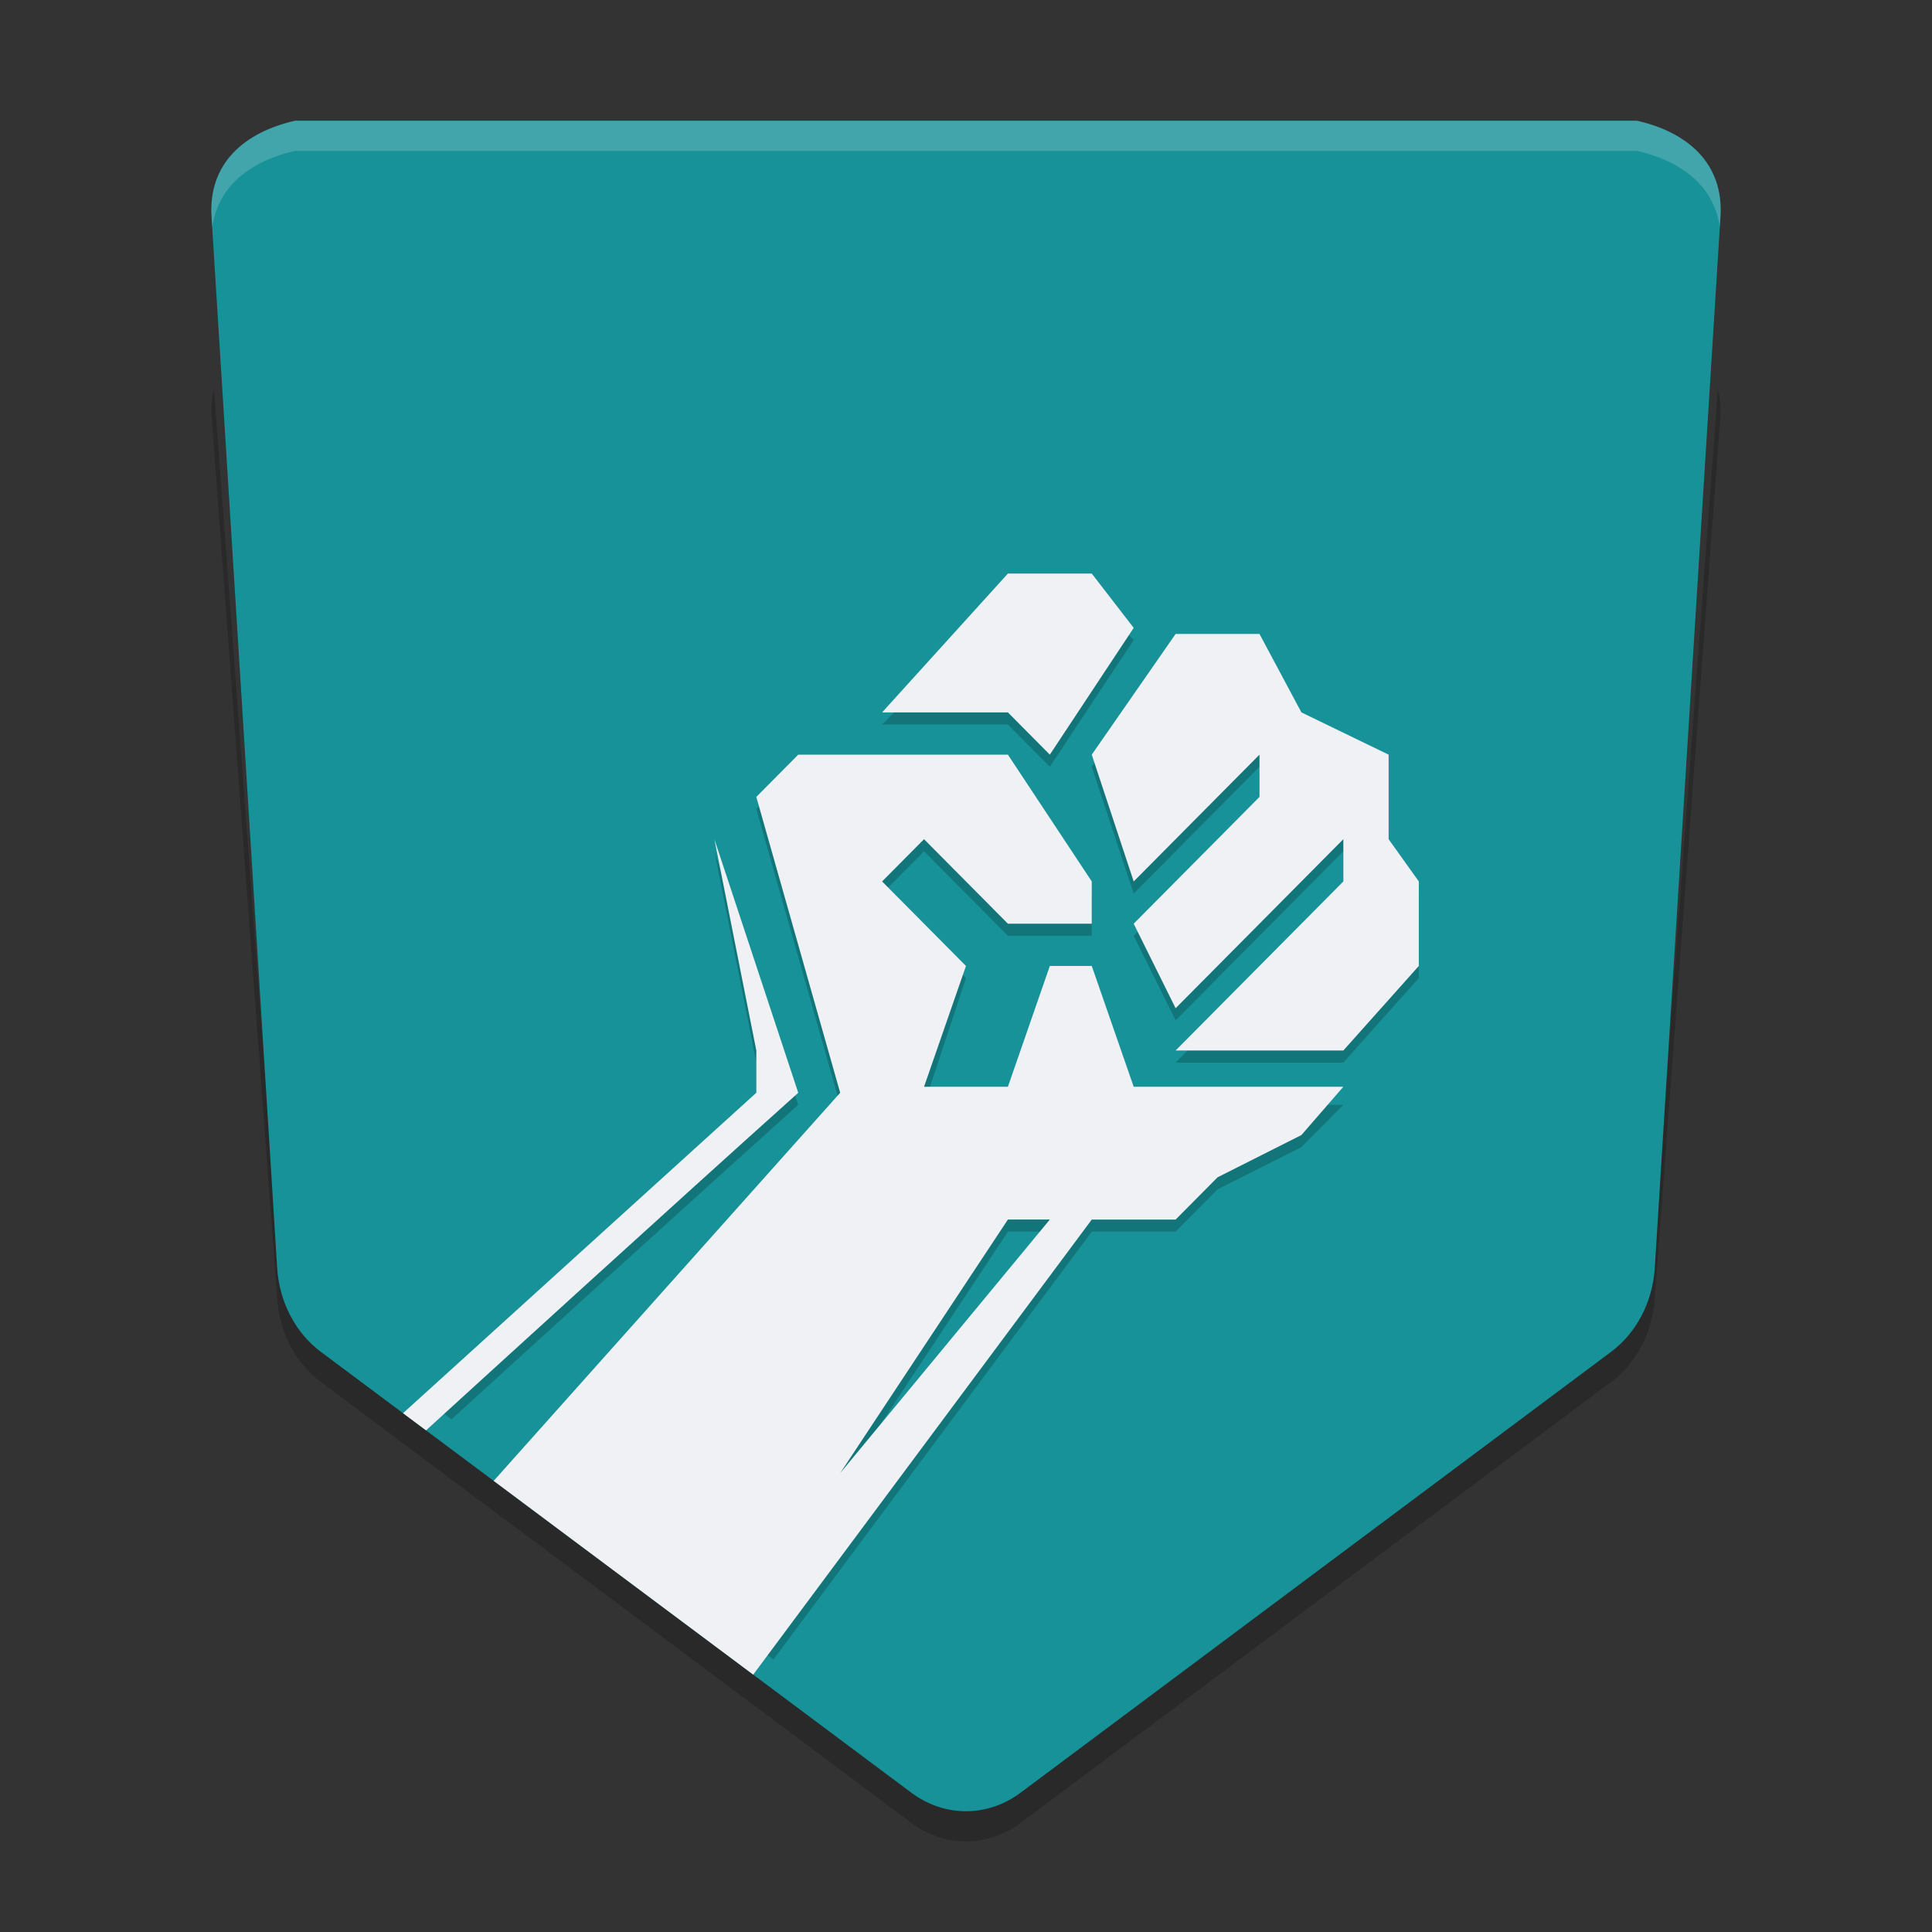 <svg xmlns="http://www.w3.org/2000/svg" width="64" height="64" version="1.1">
 <rect width="100%" height="100%" fill="#333333" stroke="none"/>
 <path style="opacity:0.2" d="m 7.09,12.883 c -0.067,0.289 -0.104,0.595 -0.078,0.941 l 2.172,29.218 c 0.083,1.109 0.615,2.116 1.441,2.734 l 19.566,14.609 c 1.096,0.819 2.521,0.819 3.617,0 l 19.566,-14.609 c 0.827,-0.618 1.359,-1.625 1.441,-2.734 l 2.172,-29.218 c 0.026,-0.347 -0.011,-0.652 -0.078,-0.941 l -2.094,28.16 c -0.083,1.109 -0.615,2.116 -1.441,2.734 l -19.566,14.609 c -1.096,0.819 -2.521,0.819 -3.617,0 L 10.624,43.787 C 9.797,43.168 9.265,42.162 9.183,41.052 L 7.089,12.892 Z"/>
 <path style="fill:#179299" d="M 9.777,3.999 C 8.152,4.364 6.872,5.376 7.01,7.225 L 9.184,42.043 c 0.083,1.11 0.613,2.116 1.439,2.734 l 19.566,14.608 c 1.096,0.819 2.524,0.819 3.62,0 l 19.566,-14.608 c 0.827,-0.618 1.357,-1.625 1.439,-2.734 L 56.99,7.225 C 57.128,5.376 55.848,4.364 54.223,3.999 Z"/>
 <path style="opacity:0.2;fill-rule:evenodd" d="m 33.388,19.8 -4.167,4.2 4.167,0 1.389,1.4 2.778,-4.2 -1.389,-1.4 z m 5.556,1.4 -2.778,4.2 1.389,4.2 4.167,-4.2 0,1.4 -4.167,4.2 1.389,2.8 5.556,-5.6 0,1.4 -5.556,5.6 5.556,0 L 47,32.399 l 0,-2.8 -1.111,-1.4 0,-2.8 -2.778,-1.4 -1.389,-2.8 z m -12.501,4.2 -1.389,1.4 2.778,9.8 -10.726,12.017 8.515,6.357 10.545,-14.175 2.778,0 1.389,-1.4 2.778,-1.4 1.389,-1.4 -6.945,0 -1.389,-4.2 -1.389,0 -1.389,4.2 -2.778,0 1.389,-4.2 -2.778,-2.8 1.389,-1.4 2.778,2.8 2.778,0 0,-1.4 -2.778,-4.2 z m -2.778,2.8 1.389,7 0,1.4 -10.857,9.846 0.762,0.569 c 2.157,-1.967 7.637,-6.966 11.483,-10.415 l -2.778,-8.4 z m 9.723,12.6 1.389,0 -6.945,8.4 5.556,-8.4 z"/>
 <path style="fill:#eff1f5;fill-rule:evenodd" d="m 33.388,19 -4.167,4.599 4.167,0 1.389,1.4 L 37.555,20.799 36.166,19 Z m 5.556,2 -2.778,3.999 1.389,4.2 4.167,-4.2 0,1.4 -4.167,4.2 1.389,2.8 5.556,-5.6 0,1.4 -5.556,5.6 5.556,0 L 47,31.999 47,29.199 46,27.799 46,24.999 43.111,23.599 41.722,21 Z m -12.501,3.999 -1.389,1.4 2.778,9.8 -11.478,12.857 8.597,6.418 11.215,-15.074 2.778,0 1.389,-1.4 2.778,-1.4 L 44.5,36 l -6.945,0 -1.389,-4.001 -1.389,0 L 33.388,36 l -2.778,0 1.389,-4.001 -2.778,-2.8 1.389,-1.4 2.778,2.8 2.778,0 0,-1.4 -2.778,-4.2 z m -2.778,2.8 1.389,7 0,1.4 -11.703,10.615 0.762,0.569 c 1.687,-1.539 8.199,-7.48 12.33,-11.183 l -2.778,-8.4 z m 9.723,12.6 1.389,0 -6.945,8.4 5.556,-8.4 z"/>
 <path style="opacity:0.2;fill:#eff1f5" d="M 9.777 4 C 8.153 4.365 6.874 5.377 7.012 7.227 L 7.031 7.535 C 7.221 6.121 8.368 5.314 9.777 4.998 L 54.225 4.998 C 55.636 5.315 56.783 6.122 56.971 7.541 L 56.99 7.227 C 57.128 5.377 55.849 4.365 54.225 4 L 9.777 4 z"/>
</svg>
